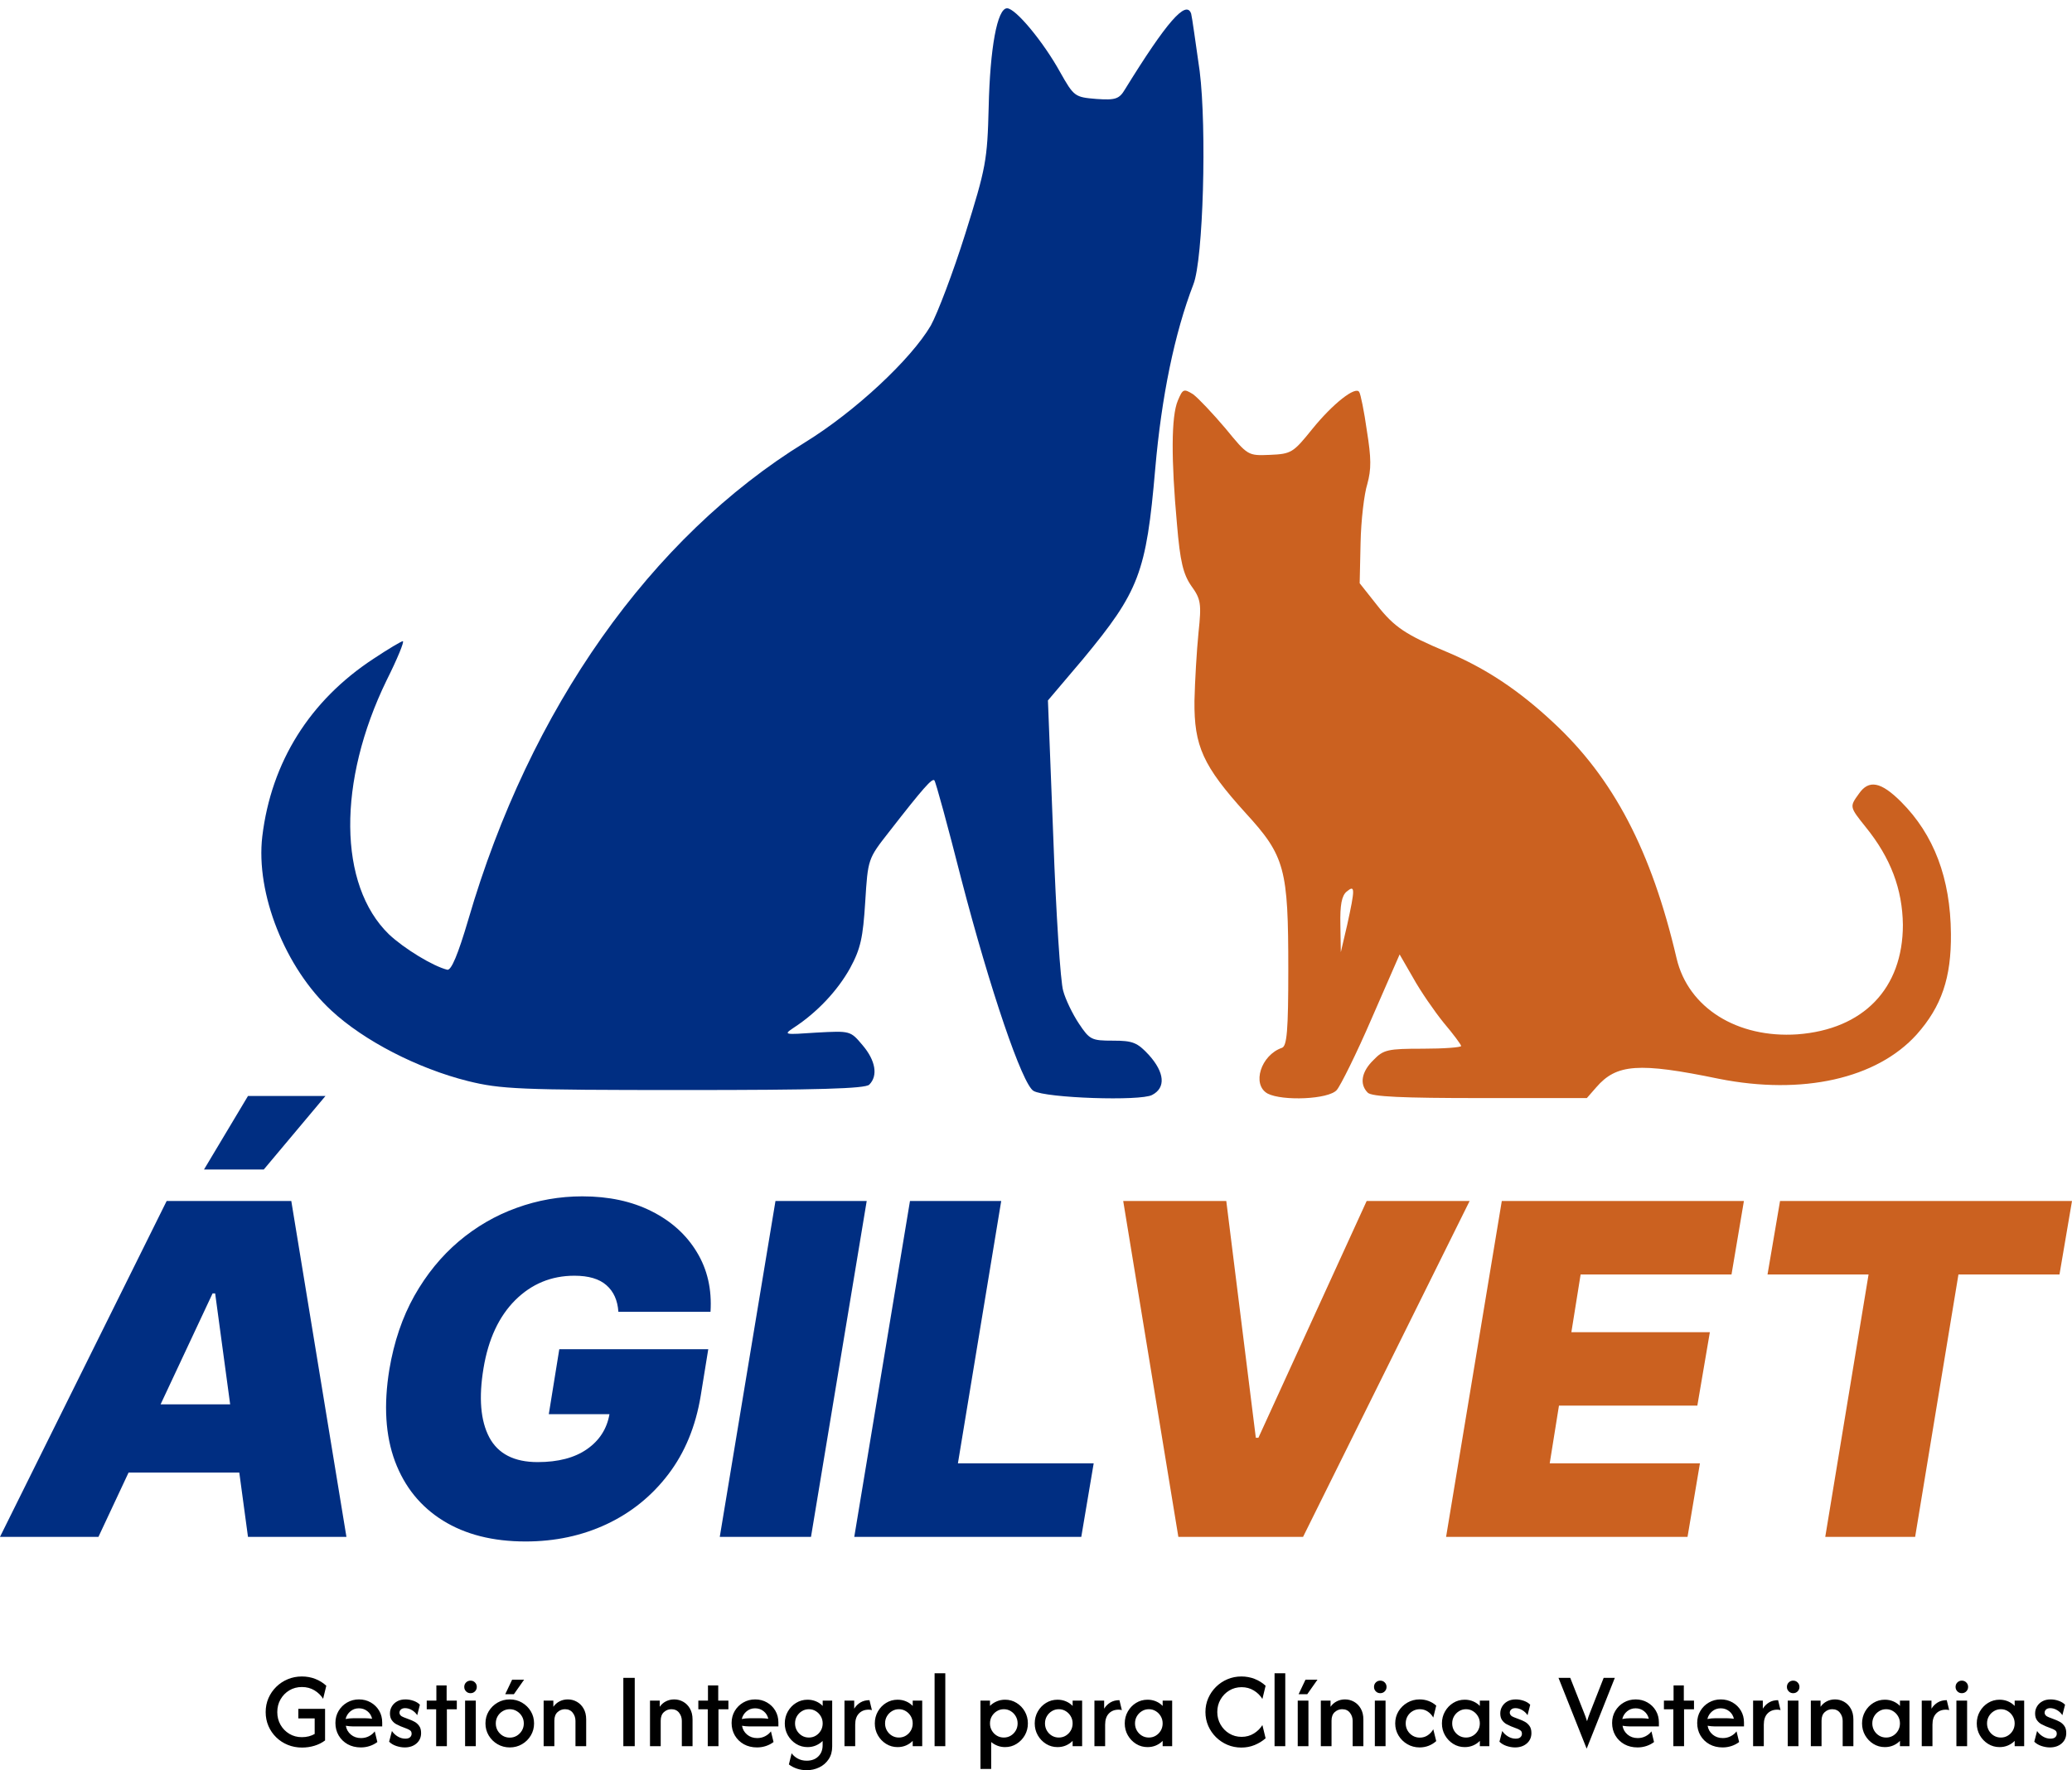 <?xml version="1.0" encoding="utf-8"?>
<svg width="1000" height="854.497" viewBox="0 0 1000 854.497" fill="none" stroke="none" version="1.1" xmlns:xlink="http://www.w3.org/1999/xlink" xmlns="http://www.w3.org/2000/svg">
  <g id="Group" transform="translate(0 4)">
    <g id="Group" transform="translate(126.13 0)">
      <g id="Group#1">
        <path id="Shape" d="M448.749 2.6C449.18 4.117 450.914 16.683 452.864 30.334C456.331 58.067 454.598 121.118 449.831 133.251C440.732 156.868 434.446 187.418 431.413 222.302C427.081 272.569 423.614 281.453 396.531 314.168C396.531 314.168 379.63 334.103 379.63 334.103C379.63 334.103 382.232 400.62 382.232 400.62C383.531 437.022 385.696 470.17 386.998 474.289C388.08 478.404 391.548 485.555 394.581 490.105C399.781 497.904 400.646 498.338 411.048 498.338C420.581 498.338 422.749 499.204 428.38 505.273C435.966 513.723 436.614 521.089 429.897 524.556C424.265 527.589 378.764 526.072 372.696 522.605C367.281 519.572 351.679 473.637 337.813 420.337C331.313 394.771 325.464 373.32 324.813 372.669C323.731 371.587 319.613 376.136 302.928 397.587C292.746 410.587 292.746 410.587 291.446 431.387C290.363 448.505 289.279 453.92 284.079 463.453C278.013 474.289 268.262 484.687 256.996 492.055C251.796 495.522 252.229 495.522 268.046 494.437C284.296 493.572 284.296 493.572 290.146 500.506C296.428 507.871 297.731 515.24 293.395 519.572C291.446 521.523 268.479 522.171 203.912 522.171C124.177 522.171 115.511 521.74 99.694 517.839C75.427 511.773 49.426 498.338 33.826 483.822C11.509 463.239 -2.791 427.272 0.459 399.755C4.793 363.787 23.426 334.103 54.193 313.954C61.343 309.188 67.627 305.504 68.277 305.504C69.143 305.504 65.677 313.954 60.477 324.353C36.643 373.32 37.076 423.153 61.56 446.989C68.927 453.92 82.794 462.371 89.727 464.104C91.677 464.539 94.927 456.739 99.91 439.838C129.594 338.004 187.878 255.452 262.412 209.519C286.679 194.569 313.547 169.435 323.08 153.185C326.33 147.335 333.912 127.401 339.764 108.768C349.731 76.917 350.379 73.451 351.031 47.667C351.679 19.284 355.146 0 359.912 0C364.031 0 377.465 16.25 385.482 30.767C392.196 42.684 392.63 42.901 403.031 43.767C412.347 44.417 414.081 43.767 416.897 39.001C436.831 6.717 446.364 -4.333 448.749 2.6C448.749 2.6 448.749 2.6 448.749 2.6C448.749 2.6 448.749 2.6 448.749 2.6Z" style="fill:#002E82;mix-blend-mode:normal;" />
        <path id="Shape#1" d="M90.028 0.688C90.68 1.555 92.413 10.005 93.713 19.322C95.88 32.755 95.88 37.955 93.93 45.105C92.413 49.872 90.897 62.656 90.68 73.489C90.68 73.489 90.245 92.989 90.245 92.989C90.245 92.989 98.479 103.389 98.479 103.389C106.93 114.224 112.564 117.905 132.279 126.138C150.914 133.941 166.947 144.556 183.631 160.155C212.664 187.024 231.082 222.123 243.214 274.124C248.849 297.959 272.465 312.693 301.498 310.742C333.35 308.358 352.416 288.64 352.416 257.873C352.199 240.758 346.567 225.59 334.432 210.639C326.633 200.889 326.633 200.889 331.182 194.606C335.949 187.675 341.801 188.757 351.551 198.507C367.367 214.324 375.383 235.34 375.6 262.209C375.818 283.443 371.051 297.308 359.133 310.742C339.85 332.193 303.883 340.21 263.583 332.193C224.799 324.174 214.181 325.042 204.431 336.309C204.431 336.309 199.881 341.509 199.881 341.509C199.881 341.509 148.315 341.509 148.315 341.509C111.048 341.509 96.097 340.858 94.147 338.907C90.028 334.792 91.114 328.726 96.963 323.091C101.729 318.108 103.897 317.674 120.798 317.674C130.979 317.674 139.213 317.025 139.213 316.374C139.213 315.726 135.529 310.742 130.762 305.108C126.213 299.476 119.496 289.726 116.029 283.443C116.029 283.443 109.529 272.176 109.529 272.176C109.529 272.176 96.097 302.943 96.097 302.943C88.729 320.058 80.929 335.657 79.196 337.608C75.297 342.157 52.978 343.026 45.83 339.341C38.028 335.009 42.58 320.71 52.761 317.242C55.146 316.374 55.797 308.792 55.797 279.541C55.797 230.791 54.278 224.725 35.212 203.925C14.629 181.175 10.297 171.639 10.511 149.757C10.728 140.224 11.596 125.49 12.461 116.822C13.978 102.739 13.547 100.573 8.994 94.289C5.096 88.656 3.58 82.589 2.063 64.389C-0.756 33.405 -0.756 12.388 2.494 4.805C4.879 -0.828 5.313 -1.045 9.863 1.772C12.461 3.722 19.396 11.088 25.462 18.238C36.297 31.455 36.297 31.455 46.913 31.022C57.314 30.589 58.179 29.939 67.278 18.672C77.245 6.322 88.298 -2.345 90.028 0.688C90.028 0.688 90.028 0.688 90.028 0.688C90.028 0.688 90.028 0.688 90.028 0.688ZM80.932 257.873L81.146 271.091C81.146 271.091 84.179 258.091 84.179 258.091C88.081 240.324 88.081 238.373 83.965 241.84C81.581 243.791 80.715 248.34 80.932 257.873C80.932 257.873 80.932 257.873 80.932 257.873L80.932 257.873Z" style="fill:#CB6120;fill-rule:evenodd;mix-blend-mode:normal;" transform="translate(439.837 184.546)" />
      </g>
    </g>
    <g id="ÁGILVET" transform="translate(0 525.052)">
      <path id="ÁGIL-VET" d="M47.514 212.804L0 212.804L80.441 50.67L140.581 50.67L167.195 212.804L119.682 212.804L115.491 181.781L62.045 181.781L47.514 212.804L47.514 212.804L47.514 212.804ZM77.502 148.854L111.082 148.854L103.844 95.299L102.592 95.299L77.502 148.854L77.502 148.854L77.502 148.854ZM98.456 35.485L119.682 0L157.072 0L127.301 35.485L98.456 35.485L98.456 35.485L98.456 35.485ZM298.446 104.17C298.083 98.655 296.158 94.374 292.676 91.326C289.229 88.278 284.077 86.754 277.219 86.754C266.08 86.754 256.555 90.691 248.645 98.564C240.772 106.438 235.674 117.396 233.352 131.437C230.993 145.661 231.919 156.764 236.128 164.746C240.373 172.728 248.156 176.719 259.476 176.719C269.418 176.719 277.364 174.633 283.315 170.461C289.301 166.288 292.911 160.664 294.146 153.589C294.146 153.589 264.864 153.589 264.864 153.589L269.926 122.24L341.823 122.24C341.823 122.24 338.177 144.717 338.177 144.717C335.745 159.485 330.539 172.112 322.558 182.597C314.573 193.084 304.633 201.121 292.73 206.708C280.865 212.26 267.84 215.035 253.653 215.035C237.905 215.035 224.626 211.679 213.813 204.966C203 198.254 195.272 188.711 190.628 176.339C186.02 163.93 185.113 149.162 187.906 132.036C190.156 118.648 194.184 106.783 199.989 96.442C205.831 86.101 212.961 77.357 221.378 70.209C229.832 63.061 239.157 57.655 249.353 53.99C259.549 50.289 270.107 48.438 281.029 48.438C293.8 48.438 304.94 50.834 314.447 55.623C323.989 60.412 331.281 66.998 336.326 75.379C341.407 83.725 343.601 93.322 342.911 104.17C342.911 104.17 298.446 104.17 298.446 104.17L298.446 104.17C298.446 104.17 298.446 104.17 298.446 104.17ZM418.296 50.67L391.41 212.804L347.379 212.804L374.265 50.67L418.296 50.67L418.296 50.67L418.296 50.67ZM412.294 212.804L439.181 50.67L483.212 50.67L462.312 177.318L527.841 177.318L521.854 212.804L412.294 212.804L412.294 212.804L412.294 212.804Z" style="fill:#002E82;fill-rule:evenodd;mix-blend-mode:normal;" />
      <path id="ÁGIL-VET#1" d="M49.745 0L64.004 114.293L65.256 114.293L117.506 0L167.195 0L86.809 162.134L26.613 162.134L0 0L49.745 0L49.745 0L49.745 0ZM155.832 162.134L182.718 0L299.57 0L293.583 35.485L220.759 35.485L216.298 63.351L283.132 63.351L277.092 98.782L210.311 98.782L205.847 126.648L278.342 126.648L272.355 162.134L155.832 162.134L155.832 162.134L155.832 162.134ZM310.962 35.485L317.005 0L457.912 0L451.873 35.485L403.107 35.485L382.208 162.134L338.828 162.134L359.728 35.485L310.962 35.485L310.962 35.485L310.962 35.485Z" style="fill:#CB6120;fill-rule:evenodd;mix-blend-mode:normal;" transform="translate(542.088 50.67)" />
    </g>
    <path id="Shape" d="M17.531 35.861C15.082 35.861 12.791 35.427 10.66 34.559C8.538 33.691 6.677 32.475 5.079 30.911C3.48 29.347 2.234 27.534 1.341 25.471C0.447 23.4 0 21.157 0 18.742C0 16.319 0.451 14.072 1.353 12.001C2.264 9.921 3.519 8.099 5.117 6.535C6.716 4.971 8.563 3.751 10.66 2.875C12.766 1.989 15.043 1.547 17.492 1.547C19.787 1.547 21.935 1.938 23.937 2.72C25.948 3.502 27.723 4.602 29.261 6.02C29.261 6.02 27.727 12.323 27.727 12.323C26.696 10.665 25.299 9.302 23.538 8.237C21.776 7.171 19.761 6.638 17.492 6.638C15.241 6.638 13.221 7.171 11.434 8.237C9.655 9.302 8.237 10.75 7.18 12.581C6.131 14.411 5.607 16.465 5.607 18.742C5.607 21.011 6.127 23.056 7.167 24.878C8.207 26.7 9.625 28.152 11.421 29.235C13.217 30.309 15.228 30.846 17.453 30.846C18.648 30.846 19.765 30.713 20.805 30.447C21.845 30.172 22.794 29.789 23.654 29.299C23.654 29.299 23.654 21.785 23.654 21.785L15.765 21.785L15.765 17.17L28.668 17.17C28.668 17.17 28.668 32.419 28.668 32.419C27.181 33.545 25.475 34.4 23.55 34.984C21.634 35.568 19.628 35.861 17.531 35.861C17.531 35.861 17.531 35.861 17.531 35.861ZM45.945 35.796C43.547 35.796 41.425 35.285 39.577 34.262C37.738 33.231 36.29 31.822 35.233 30.034C34.185 28.247 33.661 26.232 33.661 23.989C33.661 21.832 34.168 19.898 35.182 18.188C36.196 16.478 37.562 15.124 39.281 14.128C41.008 13.122 42.925 12.62 45.03 12.62C47.127 12.62 49.026 13.109 50.728 14.089C52.429 15.06 53.774 16.383 54.762 18.059C55.75 19.735 56.244 21.638 56.244 23.77C56.244 23.77 56.244 25.664 56.244 25.664C56.244 25.664 42.349 25.664 42.349 25.664C41.739 25.664 41.129 25.634 40.518 25.574C39.908 25.514 39.298 25.437 38.688 25.342C38.98 27.052 39.792 28.47 41.124 29.596C42.456 30.722 44.089 31.285 46.023 31.285C47.415 31.285 48.691 30.984 49.851 30.382C51.011 29.781 51.943 29.003 52.648 28.049C52.648 28.049 53.898 33.193 53.898 33.193C52.824 34.017 51.6 34.657 50.225 35.113C48.858 35.568 47.432 35.796 45.945 35.796C45.945 35.796 45.945 35.796 45.945 35.796ZM38.572 22.081C39.844 21.832 41.103 21.707 42.349 21.707C42.349 21.707 47.956 21.707 47.956 21.707C48.566 21.707 49.15 21.733 49.709 21.785C50.276 21.836 50.831 21.896 51.372 21.965C51.028 20.453 50.268 19.232 49.09 18.304C47.922 17.376 46.555 16.912 44.991 16.912C43.427 16.912 42.057 17.402 40.879 18.381C39.711 19.352 38.941 20.586 38.572 22.081C38.572 22.081 38.572 22.081 38.572 22.081ZM67.1 35.796C65.802 35.796 64.448 35.564 63.039 35.1C61.638 34.627 60.487 33.94 59.584 33.038C59.584 33.038 60.938 27.869 60.938 27.869C61.625 28.917 62.553 29.798 63.722 30.511C64.9 31.216 66.124 31.568 67.396 31.568C68.444 31.568 69.213 31.336 69.703 30.872C70.193 30.408 70.438 29.849 70.438 29.196C70.438 28.431 70.18 27.881 69.665 27.546C69.149 27.203 68.659 26.945 68.195 26.773C68.195 26.773 65.153 25.6 65.153 25.6C64.543 25.351 63.83 25.007 63.013 24.569C62.197 24.131 61.488 23.495 60.886 22.661C60.285 21.828 59.984 20.741 59.984 19.4C59.984 18.18 60.285 17.058 60.886 16.035C61.488 15.004 62.343 14.179 63.452 13.56C64.56 12.933 65.896 12.62 67.46 12.62C68.81 12.62 70.124 12.852 71.405 13.316C72.694 13.78 73.704 14.403 74.434 15.185C74.434 15.185 73.145 20.238 73.145 20.238C72.44 19.163 71.555 18.33 70.49 17.737C69.424 17.135 68.367 16.835 67.319 16.835C66.416 16.835 65.733 17.054 65.269 17.492C64.805 17.93 64.573 18.433 64.573 19C64.573 19.464 64.732 19.885 65.05 20.263C65.368 20.642 65.879 20.964 66.584 21.23C66.584 21.23 69.484 22.339 69.484 22.339C70.172 22.579 70.95 22.932 71.817 23.396C72.685 23.86 73.433 24.521 74.06 25.381C74.696 26.232 75.014 27.392 75.014 28.861C75.014 30.915 74.275 32.587 72.797 33.876C71.319 35.156 69.42 35.796 67.1 35.796C67.1 35.796 67.1 35.796 67.1 35.796ZM82.285 35.203L82.285 17.389L77.735 17.389L77.735 13.2L82.389 13.2L82.389 5.865L87.339 5.865L87.339 13.2L92.25 13.2L92.25 17.389L87.455 17.389L87.455 35.203L82.285 35.203L82.285 35.203ZM96.246 35.203L96.246 13.2L101.415 13.2L101.415 35.203L96.246 35.203L96.246 35.203ZM98.85 9.616C98.016 9.616 97.307 9.324 96.723 8.74C96.138 8.147 95.846 7.433 95.846 6.6C95.846 5.723 96.138 4.997 96.723 4.421C97.307 3.846 98.016 3.558 98.85 3.558C99.726 3.558 100.452 3.854 101.028 4.447C101.604 5.031 101.892 5.749 101.892 6.6C101.892 7.433 101.599 8.147 101.015 8.74C100.431 9.324 99.709 9.616 98.85 9.616C98.85 9.616 98.85 9.616 98.85 9.616ZM117.805 35.796C115.657 35.796 113.689 35.276 111.902 34.236C110.123 33.197 108.705 31.796 107.648 30.034C106.599 28.273 106.075 26.33 106.075 24.208C106.075 22.051 106.599 20.1 107.648 18.355C108.705 16.611 110.123 15.219 111.902 14.179C113.689 13.139 115.657 12.62 117.805 12.62C119.979 12.62 121.952 13.139 123.722 14.179C125.501 15.219 126.915 16.611 127.963 18.355C129.011 20.1 129.535 22.051 129.535 24.208C129.535 26.33 129.011 28.273 127.963 30.034C126.915 31.796 125.501 33.197 123.722 34.236C121.952 35.276 119.979 35.796 117.805 35.796C117.805 35.796 117.805 35.796 117.805 35.796ZM117.805 31.066C119.077 31.066 120.22 30.756 121.234 30.137C122.248 29.51 123.06 28.685 123.67 27.663C124.281 26.631 124.586 25.48 124.586 24.208C124.586 22.936 124.281 21.789 123.67 20.766C123.06 19.735 122.24 18.91 121.209 18.291C120.186 17.664 119.051 17.35 117.805 17.35C116.559 17.35 115.421 17.664 114.39 18.291C113.367 18.91 112.555 19.735 111.953 20.766C111.36 21.789 111.064 22.936 111.064 24.208C111.064 25.48 111.36 26.631 111.953 27.663C112.555 28.685 113.363 29.51 114.377 30.137C115.391 30.756 116.533 31.066 117.805 31.066C117.805 31.066 117.805 31.066 117.805 31.066ZM115.614 10.119L118.953 3.081L124.74 3.081L119.791 10.119L115.614 10.119L115.614 10.119ZM134.156 35.203L134.156 13.2L138.848 13.2C138.848 13.2 138.848 16.177 138.848 16.177C139.656 15.026 140.666 14.145 141.877 13.535C143.089 12.925 144.404 12.62 145.822 12.62C147.386 12.62 148.838 12.998 150.178 13.754C151.528 14.51 152.615 15.61 153.44 17.054C154.273 18.497 154.69 20.246 154.69 22.3C154.69 22.3 154.69 35.203 154.69 35.203L149.521 35.203C149.521 35.203 149.521 22.996 149.521 22.996C149.521 21.501 149.079 20.186 148.193 19.052C147.317 17.918 146.062 17.35 144.43 17.35C143.106 17.35 141.924 17.814 140.885 18.742C139.845 19.671 139.325 21.05 139.325 22.88C139.325 22.88 139.325 35.203 139.325 35.203L134.156 35.203L134.156 35.203ZM172.619 35.203L172.619 2.204L178.123 2.204L178.123 35.203L172.619 35.203L172.619 35.203ZM185.488 35.203L185.488 13.2L190.18 13.2C190.18 13.2 190.18 16.177 190.18 16.177C190.988 15.026 191.997 14.145 193.209 13.535C194.421 12.925 195.736 12.62 197.154 12.62C198.718 12.62 200.17 12.998 201.51 13.754C202.86 14.51 203.947 15.61 204.772 17.054C205.605 18.497 206.022 20.246 206.022 22.3C206.022 22.3 206.022 35.203 206.022 35.203L200.853 35.203C200.853 35.203 200.853 22.996 200.853 22.996C200.853 21.501 200.41 20.186 199.525 19.052C198.649 17.918 197.394 17.35 195.761 17.35C194.438 17.35 193.256 17.814 192.217 18.742C191.177 19.671 190.657 21.05 190.657 22.88C190.657 22.88 190.657 35.203 190.657 35.203L185.488 35.203L185.488 35.203ZM213.365 35.203L213.365 17.389L208.815 17.389L208.815 13.2L213.468 13.2L213.468 5.865L218.418 5.865L218.418 13.2L223.329 13.2L223.329 17.389L218.534 17.389L218.534 35.203L213.365 35.203L213.365 35.203ZM237.156 35.796C234.759 35.796 232.636 35.285 230.788 34.262C228.95 33.231 227.501 31.822 226.444 30.034C225.396 28.247 224.872 26.232 224.872 23.989C224.872 21.832 225.379 19.898 226.393 18.188C227.407 16.478 228.773 15.124 230.492 14.128C232.219 13.122 234.136 12.62 236.241 12.62C238.338 12.62 240.237 13.109 241.939 14.089C243.64 15.06 244.985 16.383 245.973 18.059C246.961 19.735 247.456 21.638 247.456 23.77C247.456 23.77 247.456 25.664 247.456 25.664C247.456 25.664 233.56 25.664 233.56 25.664C232.95 25.664 232.34 25.634 231.729 25.574C231.119 25.514 230.509 25.437 229.899 25.342C230.191 27.052 231.003 28.47 232.335 29.596C233.667 30.722 235.3 31.285 237.234 31.285C238.626 31.285 239.902 30.984 241.062 30.382C242.222 29.781 243.154 29.003 243.859 28.049C243.859 28.049 245.11 33.193 245.11 33.193C244.035 34.017 242.811 34.657 241.436 35.113C240.069 35.568 238.643 35.796 237.156 35.796C237.156 35.796 237.156 35.796 237.156 35.796ZM229.783 22.081C231.055 21.832 232.314 21.707 233.56 21.707C233.56 21.707 239.167 21.707 239.167 21.707C239.777 21.707 240.362 21.733 240.92 21.785C241.487 21.836 242.042 21.896 242.583 21.965C242.239 20.453 241.479 19.232 240.302 18.304C239.133 17.376 237.766 16.912 236.202 16.912C234.638 16.912 233.268 17.402 232.09 18.381C230.922 19.352 230.153 20.586 229.783 22.081C229.783 22.081 229.783 22.081 229.783 22.081ZM261.133 46.792C259.423 46.792 257.834 46.538 256.364 46.031C254.903 45.533 253.623 44.858 252.523 44.007C252.523 44.007 253.838 38.619 253.838 38.619C254.594 39.668 255.595 40.527 256.841 41.197C258.087 41.867 259.505 42.203 261.095 42.203C263.467 42.203 265.344 41.511 266.728 40.127C268.112 38.752 268.803 36.965 268.803 34.765C268.803 34.765 268.803 32.677 268.803 32.677C267.892 33.579 266.814 34.301 265.568 34.843C264.322 35.375 262.977 35.642 261.533 35.642C259.505 35.642 257.657 35.122 255.99 34.082C254.332 33.042 253.008 31.663 252.02 29.944C251.032 28.217 250.538 26.305 250.538 24.208C250.538 22.102 251.032 20.182 252.02 18.446C253.008 16.71 254.332 15.331 255.99 14.308C257.657 13.277 259.505 12.761 261.533 12.761C263.003 12.761 264.36 13.028 265.606 13.56C266.852 14.085 267.927 14.819 268.829 15.765C268.829 15.765 268.829 13.2 268.829 13.2L273.418 13.2C273.418 13.2 273.418 35.345 273.418 35.345C273.418 37.743 272.846 39.796 271.703 41.507C270.569 43.217 269.061 44.523 267.179 45.425C265.297 46.336 263.282 46.792 261.133 46.792C261.133 46.792 261.133 46.792 261.133 46.792ZM262.165 31.027C263.411 31.027 264.532 30.722 265.529 30.112C266.534 29.501 267.334 28.685 267.927 27.663C268.528 26.631 268.829 25.48 268.829 24.208C268.829 22.936 268.528 21.789 267.927 20.766C267.334 19.735 266.534 18.91 265.529 18.291C264.532 17.664 263.411 17.35 262.165 17.35C260.936 17.35 259.814 17.664 258.8 18.291C257.786 18.91 256.979 19.735 256.377 20.766C255.784 21.789 255.488 22.936 255.488 24.208C255.488 25.454 255.784 26.597 256.377 27.637C256.979 28.676 257.782 29.501 258.788 30.112C259.793 30.722 260.919 31.027 262.165 31.027C262.165 31.027 262.165 31.027 262.165 31.027ZM279.352 35.203L279.352 13.2L284.044 13.2C284.044 13.2 284.044 17.093 284.044 17.093C284.834 15.821 285.84 14.819 287.06 14.089C288.28 13.35 289.733 12.98 291.418 12.98C291.418 12.98 292.589 17.789 292.589 17.789C292.125 17.642 291.602 17.57 291.017 17.57C289.058 17.57 287.485 18.192 286.3 19.439C285.114 20.685 284.521 22.468 284.521 24.788C284.521 24.788 284.521 35.203 284.521 35.203L279.352 35.203L279.352 35.203ZM304.982 35.642C302.954 35.642 301.106 35.122 299.438 34.082C297.78 33.042 296.457 31.663 295.469 29.944C294.482 28.217 293.988 26.305 293.988 24.208C293.988 22.102 294.482 20.182 295.469 18.446C296.457 16.71 297.78 15.331 299.438 14.308C301.106 13.277 302.954 12.761 304.982 12.761C306.452 12.761 307.81 13.028 309.056 13.56C310.302 14.085 311.375 14.819 312.277 15.765C312.277 15.765 312.277 13.2 312.277 13.2L316.867 13.2L316.867 35.203L312.277 35.203C312.277 35.203 312.277 32.638 312.277 32.638C311.375 33.566 310.302 34.301 309.056 34.843C307.81 35.375 306.452 35.642 304.982 35.642C304.982 35.642 304.982 35.642 304.982 35.642ZM305.612 31.027C306.86 31.027 307.982 30.722 308.977 30.112C309.982 29.501 310.782 28.685 311.376 27.663C311.977 26.631 312.277 25.48 312.277 24.208C312.277 22.936 311.977 21.789 311.376 20.766C310.782 19.735 309.982 18.91 308.977 18.291C307.982 17.664 306.86 17.35 305.612 17.35C304.384 17.35 303.263 17.664 302.248 18.291C301.235 18.91 300.427 19.735 299.825 20.766C299.233 21.789 298.936 22.936 298.936 24.208C298.936 25.454 299.233 26.597 299.825 27.637C300.427 28.676 301.231 29.501 302.236 30.112C303.241 30.722 304.367 31.027 305.612 31.027C305.612 31.027 305.612 31.027 305.612 31.027ZM322.839 35.203L322.839 0L328.008 0L328.008 35.203L322.839 35.203L322.839 35.203ZM344.982 46.199L344.982 13.2L349.573 13.2C349.573 13.2 349.573 15.739 349.573 15.739C350.5 14.811 351.587 14.085 352.835 13.56C354.08 13.028 355.425 12.761 356.868 12.761C358.896 12.761 360.739 13.277 362.397 14.308C364.065 15.331 365.393 16.71 366.38 18.446C367.37 20.182 367.865 22.102 367.865 24.208C367.865 26.305 367.37 28.217 366.38 29.944C365.393 31.663 364.065 33.042 362.397 34.082C360.739 35.122 358.896 35.642 356.868 35.642C355.57 35.642 354.353 35.422 353.219 34.984C352.085 34.546 351.062 33.949 350.151 33.193C350.151 33.193 350.151 46.199 350.151 46.199L344.982 46.199L344.982 46.199ZM356.249 31.027C357.495 31.027 358.616 30.722 359.614 30.112C360.619 29.501 361.417 28.685 362.01 27.663C362.612 26.631 362.913 25.48 362.913 24.208C362.913 22.936 362.612 21.789 362.01 20.766C361.417 19.735 360.619 18.91 359.614 18.291C358.616 17.664 357.495 17.35 356.249 17.35C355.021 17.35 353.9 17.664 352.885 18.291C351.872 18.91 351.064 19.735 350.462 20.766C349.869 21.789 349.573 22.936 349.573 24.208C349.573 25.454 349.869 26.597 350.462 27.637C351.064 28.676 351.868 29.501 352.873 30.112C353.878 30.722 355.003 31.027 356.249 31.027C356.249 31.027 356.249 31.027 356.249 31.027ZM382.164 35.642C380.135 35.642 378.287 35.122 376.62 34.082C374.962 33.042 373.638 31.663 372.649 29.944C371.661 28.217 371.168 26.305 371.168 24.208C371.168 22.102 371.661 20.182 372.649 18.446C373.638 16.71 374.962 15.331 376.62 14.308C378.287 13.277 380.135 12.761 382.164 12.761C383.633 12.761 384.99 13.028 386.236 13.56C387.481 14.085 388.556 14.819 389.459 15.765C389.459 15.765 389.459 13.2 389.459 13.2L394.047 13.2L394.047 35.203L389.459 35.203C389.459 35.203 389.459 32.638 389.459 32.638C388.556 33.566 387.481 34.301 386.236 34.843C384.99 35.375 383.633 35.642 382.164 35.642C382.164 35.642 382.164 35.642 382.164 35.642ZM382.795 31.027C384.041 31.027 385.162 30.722 386.159 30.112C387.165 29.501 387.963 28.685 388.556 27.663C389.158 26.631 389.459 25.48 389.459 24.208C389.459 22.936 389.158 21.789 388.556 20.766C387.963 19.735 387.165 18.91 386.159 18.291C385.162 17.664 384.041 17.35 382.795 17.35C381.565 17.35 380.443 17.664 379.431 18.291C378.416 18.91 377.608 19.735 377.008 20.766C376.415 21.789 376.119 22.936 376.119 24.208C376.119 25.454 376.415 26.597 377.008 27.637C377.608 28.676 378.411 29.501 379.416 30.112C380.423 30.722 381.549 31.027 382.795 31.027C382.795 31.027 382.795 31.027 382.795 31.027ZM399.981 35.203L399.981 13.2L404.674 13.2C404.674 13.2 404.674 17.093 404.674 17.093C405.464 15.821 406.469 14.819 407.689 14.089C408.91 13.35 410.363 12.98 412.048 12.98C412.048 12.98 413.219 17.789 413.219 17.789C412.755 17.642 412.231 17.57 411.646 17.57C409.687 17.57 408.115 18.192 406.93 19.439C405.743 20.685 405.149 22.468 405.149 24.788C405.149 24.788 405.149 35.203 405.149 35.203L399.981 35.203L399.981 35.203ZM425.612 35.642C423.584 35.642 421.736 35.122 420.068 34.082C418.409 33.042 417.087 31.663 416.099 29.944C415.11 28.217 414.615 26.305 414.615 24.208C414.615 22.102 415.11 20.182 416.099 18.446C417.087 16.71 418.409 15.331 420.068 14.308C421.736 13.277 423.584 12.761 425.612 12.761C427.08 12.761 428.438 13.028 429.686 13.56C430.932 14.085 432.005 14.819 432.907 15.765C432.907 15.765 432.907 13.2 432.907 13.2L437.497 13.2L437.497 35.203L432.907 35.203C432.907 35.203 432.907 32.638 432.907 32.638C432.005 33.566 430.932 34.301 429.686 34.843C428.438 35.375 427.08 35.642 425.612 35.642C425.612 35.642 425.612 35.642 425.612 35.642ZM426.242 31.027C427.49 31.027 428.611 30.722 429.607 30.112C430.614 29.501 431.414 28.685 432.006 27.663C432.606 26.631 432.907 25.48 432.907 24.208C432.907 22.936 432.606 21.789 432.006 20.766C431.414 19.735 430.614 18.91 429.607 18.291C428.611 17.664 427.49 17.35 426.242 17.35C425.014 17.35 423.893 17.664 422.878 18.291C421.865 18.91 421.057 19.735 420.455 20.766C419.862 21.789 419.566 22.936 419.566 24.208C419.566 25.454 419.862 26.597 420.455 27.637C421.057 28.676 421.861 29.501 422.866 30.112C423.871 30.722 424.997 31.027 426.242 31.027C426.242 31.027 426.242 31.027 426.242 31.027ZM470.904 35.861C468.506 35.861 466.26 35.418 464.163 34.533C462.075 33.639 460.236 32.41 458.646 30.846C457.064 29.274 455.817 27.452 454.906 25.381C454.004 23.301 453.554 21.076 453.554 18.704C453.554 16.332 454.004 14.111 454.906 12.039C455.817 9.96 457.064 8.138 458.646 6.574C460.236 5.001 462.075 3.773 464.163 2.887C466.26 1.994 468.506 1.547 470.904 1.547C473.172 1.547 475.304 1.938 477.298 2.72C479.291 3.502 481.057 4.602 482.596 6.02C482.596 6.02 481.047 12.4 481.047 12.4C480.026 10.733 478.648 9.371 476.911 8.314C475.175 7.249 473.206 6.716 471.007 6.716C468.807 6.716 466.822 7.253 465.052 8.327C463.282 9.401 461.877 10.845 460.837 12.658C459.797 14.463 459.276 16.478 459.276 18.704C459.276 20.904 459.797 22.915 460.837 24.736C461.877 26.558 463.282 28.006 465.052 29.08C466.822 30.154 468.807 30.692 471.007 30.692C473.206 30.692 475.175 30.154 476.911 29.08C478.648 28.006 480.026 26.648 481.047 25.007C481.047 25.007 482.596 31.388 482.596 31.388C481.031 32.754 479.257 33.841 477.272 34.649C475.295 35.457 473.172 35.861 470.904 35.861C470.904 35.861 470.904 35.861 470.904 35.861ZM486.917 35.203L486.917 0L492.088 0L492.088 35.203L486.917 35.203L486.917 35.203ZM498.101 35.203L498.101 13.2L503.269 13.2L503.269 35.203L498.101 35.203L498.101 35.203ZM498.515 10.119L501.853 3.081L507.64 3.081L502.689 10.119L498.515 10.119L498.515 10.119ZM509.244 35.203L509.244 13.2L513.938 13.2C513.938 13.2 513.938 16.177 513.938 16.177C514.745 15.026 515.755 14.145 516.968 13.535C518.178 12.925 519.492 12.62 520.91 12.62C522.474 12.62 523.927 12.998 525.269 13.754C526.618 14.51 527.704 15.61 528.528 17.054C529.363 18.497 529.78 20.246 529.78 22.3C529.78 22.3 529.78 35.203 529.78 35.203L524.612 35.203C524.612 35.203 524.612 22.996 524.612 22.996C524.612 21.501 524.169 20.186 523.283 19.052C522.407 17.918 521.152 17.35 519.52 17.35C518.196 17.35 517.014 17.814 515.973 18.742C514.933 19.671 514.413 21.05 514.413 22.88C514.413 22.88 514.413 35.203 514.413 35.203L509.244 35.203L509.244 35.203ZM535.315 35.203L535.315 13.2L540.486 13.2L540.486 35.203L535.315 35.203L535.315 35.203ZM537.92 9.616C537.087 9.616 536.378 9.324 535.793 8.74C535.208 8.147 534.916 7.433 534.916 6.6C534.916 5.723 535.208 4.997 535.793 4.421C536.378 3.846 537.087 3.558 537.92 3.558C538.796 3.558 539.522 3.854 540.099 4.447C540.674 5.031 540.962 5.749 540.962 6.6C540.962 7.433 540.669 8.147 540.085 8.74C539.502 9.324 538.78 9.616 537.92 9.616C537.92 9.616 537.92 9.616 537.92 9.616ZM556.916 35.796C554.766 35.796 552.798 35.276 551.011 34.236C549.224 33.197 547.797 31.796 546.731 30.034C545.673 28.273 545.144 26.33 545.144 24.208C545.144 22.051 545.673 20.1 546.731 18.355C547.797 16.611 549.224 15.219 551.011 14.179C552.798 13.139 554.766 12.62 556.916 12.62C558.48 12.62 559.945 12.882 561.31 13.406C562.684 13.93 563.896 14.669 564.944 15.623C564.944 15.623 563.515 21.385 563.515 21.385C562.905 20.259 562.037 19.305 560.911 18.523C559.784 17.741 558.491 17.35 557.03 17.35C555.759 17.35 554.603 17.655 553.563 18.265C552.523 18.876 551.702 19.701 551.102 20.74C550.509 21.78 550.213 22.936 550.213 24.208C550.213 25.454 550.509 26.597 551.102 27.637C551.702 28.676 552.523 29.51 553.563 30.137C554.603 30.756 555.759 31.066 557.03 31.066C558.491 31.066 559.784 30.675 560.911 29.893C562.037 29.111 562.905 28.157 563.515 27.031C563.515 27.031 564.944 32.741 564.944 32.741C563.896 33.695 562.684 34.443 561.31 34.984C559.945 35.525 558.48 35.796 556.916 35.796C556.916 35.796 556.916 35.796 556.916 35.796ZM578.692 35.642C576.662 35.642 574.814 35.122 573.148 34.082C571.49 33.042 570.166 31.663 569.177 29.944C568.189 28.217 567.695 26.305 567.695 24.208C567.695 22.102 568.189 20.182 569.177 18.446C570.166 16.71 571.49 15.331 573.148 14.308C574.814 13.277 576.662 12.761 578.692 12.761C580.161 12.761 581.518 13.028 582.763 13.56C584.009 14.085 585.083 14.819 585.987 15.765C585.987 15.765 585.987 13.2 585.987 13.2L590.575 13.2L590.575 35.203L585.987 35.203C585.987 35.203 585.987 32.638 585.987 32.638C585.083 33.566 584.009 34.301 582.763 34.843C581.518 35.375 580.161 35.642 578.692 35.642C578.692 35.642 578.692 35.642 578.692 35.642ZM579.323 31.027C580.568 31.027 581.69 30.722 582.687 30.112C583.692 29.501 584.491 28.685 585.083 27.663C585.686 26.631 585.987 25.48 585.987 24.208C585.987 22.936 585.686 21.789 585.083 20.766C584.491 19.735 583.692 18.91 582.687 18.291C581.69 17.664 580.568 17.35 579.323 17.35C578.093 17.35 576.971 17.664 575.958 18.291C574.943 18.91 574.136 19.735 573.535 20.766C572.943 21.789 572.647 22.936 572.647 24.208C572.647 25.454 572.943 26.597 573.535 27.637C574.136 28.676 574.938 29.501 575.943 30.112C576.951 30.722 578.077 31.027 579.323 31.027C579.323 31.027 579.323 31.027 579.323 31.027ZM602.967 35.796C601.669 35.796 600.316 35.564 598.908 35.1C597.506 34.627 596.354 33.94 595.453 33.038C595.453 33.038 596.805 27.869 596.805 27.869C597.493 28.917 598.422 29.798 599.591 30.511C600.769 31.216 601.993 31.568 603.264 31.568C604.312 31.568 605.081 31.336 605.572 30.872C606.061 30.408 606.305 29.849 606.305 29.196C606.305 28.431 606.047 27.881 605.531 27.546C605.017 27.203 604.527 26.945 604.062 26.773C604.062 26.773 601.02 25.6 601.02 25.6C600.41 25.351 599.697 25.007 598.881 24.569C598.064 24.131 597.355 23.495 596.755 22.661C596.153 21.828 595.851 20.741 595.851 19.4C595.851 18.18 596.153 17.058 596.755 16.035C597.355 15.004 598.21 14.179 599.319 13.56C600.427 12.933 601.764 12.62 603.328 12.62C604.678 12.62 605.993 12.852 607.273 13.316C608.562 13.78 609.571 14.403 610.301 15.185C610.301 15.185 609.013 20.238 609.013 20.238C608.309 19.163 607.424 18.33 606.358 17.737C605.293 17.135 604.236 16.835 603.188 16.835C602.284 16.835 601.601 17.054 601.137 17.492C600.674 17.93 600.442 18.433 600.442 19C600.442 19.464 600.6 19.885 600.917 20.263C601.236 20.642 601.747 20.964 602.451 21.23C602.451 21.23 605.352 22.339 605.352 22.339C606.039 22.579 606.816 22.932 607.684 23.396C608.552 23.86 609.3 24.521 609.928 25.381C610.564 26.232 610.881 27.392 610.881 28.861C610.881 30.915 610.142 32.587 608.664 33.876C607.185 35.156 605.287 35.796 602.967 35.796C602.967 35.796 602.967 35.796 602.967 35.796ZM637.507 36.299L623.946 2.204L629.616 2.204C629.616 2.204 636.216 18.923 636.216 18.923C636.492 19.61 636.75 20.276 636.99 20.921C637.239 21.565 637.484 22.304 637.727 23.138C637.949 22.33 638.181 21.608 638.422 20.972C638.67 20.336 638.927 19.653 639.193 18.923C639.193 18.923 645.755 2.204 645.755 2.204L651.143 2.204L637.583 36.299L637.507 36.299L637.507 36.299ZM662.111 35.796C659.713 35.796 657.59 35.285 655.742 34.262C653.904 33.231 652.456 31.822 651.398 30.034C650.35 28.247 649.826 26.232 649.826 23.989C649.826 21.832 650.334 19.898 651.349 18.188C652.361 16.478 653.727 15.124 655.446 14.128C657.173 13.122 659.089 12.62 661.195 12.62C663.292 12.62 665.19 13.109 666.892 14.089C668.593 15.06 669.938 16.383 670.928 18.059C671.915 19.735 672.409 21.638 672.409 23.77C672.409 23.77 672.409 25.664 672.409 25.664C672.409 25.664 658.514 25.664 658.514 25.664C657.904 25.664 657.294 25.634 656.684 25.574C656.074 25.514 655.464 25.437 654.854 25.342C655.145 27.052 655.957 28.47 657.288 29.596C658.622 30.722 660.255 31.285 662.187 31.285C663.579 31.285 664.856 30.984 666.018 30.382C667.177 29.781 668.109 29.003 668.813 28.049C668.813 28.049 670.063 33.193 670.063 33.193C668.989 34.017 667.765 34.657 666.39 35.113C665.023 35.568 663.597 35.796 662.111 35.796C662.111 35.796 662.111 35.796 662.111 35.796ZM654.736 22.081C656.009 21.832 657.269 21.707 658.514 21.707C658.514 21.707 664.123 21.707 664.123 21.707C664.733 21.707 665.317 21.733 665.874 21.785C666.441 21.836 666.995 21.896 667.537 21.965C667.193 20.453 666.432 19.232 665.255 18.304C664.088 17.376 662.722 16.912 661.157 16.912C659.593 16.912 658.222 17.402 657.045 18.381C655.875 19.352 655.106 20.586 654.736 22.081C654.736 22.081 654.736 22.081 654.736 22.081ZM679.384 35.203L679.384 17.389L674.835 17.389L674.835 13.2L679.487 13.2L679.487 5.865L684.438 5.865L684.438 13.2L689.349 13.2L689.349 17.389L684.553 17.389L684.553 35.203L679.384 35.203L679.384 35.203ZM703.176 35.796C700.779 35.796 698.656 35.285 696.808 34.262C694.97 33.231 693.522 31.822 692.464 30.034C691.416 28.247 690.892 26.232 690.892 23.989C690.892 21.832 691.399 19.898 692.414 18.188C693.427 16.478 694.793 15.124 696.512 14.128C698.238 13.122 700.155 12.62 702.261 12.62C704.357 12.62 706.256 13.109 707.957 14.089C709.659 15.06 711.004 16.383 711.993 18.059C712.981 19.735 713.475 21.638 713.475 23.77C713.475 23.77 713.475 25.664 713.475 25.664C713.475 25.664 699.58 25.664 699.58 25.664C698.97 25.664 698.36 25.634 697.75 25.574C697.139 25.514 696.529 25.437 695.919 25.342C696.211 27.052 697.022 28.47 698.354 29.596C699.687 30.722 701.32 31.285 703.252 31.285C704.645 31.285 705.922 30.984 707.083 30.382C708.243 29.781 709.174 29.003 709.879 28.049C709.879 28.049 711.128 33.193 711.128 33.193C710.055 34.017 708.83 34.657 707.456 35.113C706.089 35.568 704.662 35.796 703.176 35.796C703.176 35.796 703.176 35.796 703.176 35.796ZM695.802 22.081C697.075 21.832 698.334 21.707 699.58 21.707C699.58 21.707 705.188 21.707 705.188 21.707C705.798 21.707 706.382 21.733 706.939 21.785C707.507 21.836 708.061 21.896 708.603 21.965C708.258 20.453 707.498 19.232 706.32 18.304C705.153 17.376 703.787 16.912 702.223 16.912C700.658 16.912 699.288 17.402 698.11 18.381C696.941 19.352 696.172 20.586 695.802 22.081C695.802 22.081 695.802 22.081 695.802 22.081ZM717.872 35.203L717.872 13.2L722.565 13.2C722.565 13.2 722.565 17.093 722.565 17.093C723.355 15.821 724.36 14.819 725.58 14.089C726.8 13.35 728.253 12.98 729.939 12.98C729.939 12.98 731.109 17.789 731.109 17.789C730.646 17.642 730.122 17.57 729.537 17.57C727.578 17.57 726.006 18.192 724.82 19.439C723.634 20.685 723.04 22.468 723.04 24.788C723.04 24.788 723.04 35.203 723.04 35.203L717.872 35.203L717.872 35.203ZM734.594 35.203L734.594 13.2L739.762 13.2L739.762 35.203L734.594 35.203L734.594 35.203ZM737.199 9.616C736.364 9.616 735.655 9.324 735.072 8.74C734.488 8.147 734.195 7.433 734.195 6.6C734.195 5.723 734.488 4.997 735.072 4.421C735.655 3.846 736.364 3.558 737.199 3.558C738.075 3.558 738.8 3.854 739.375 4.447C739.952 5.031 740.241 5.749 740.241 6.6C740.241 7.433 739.948 8.147 739.364 8.74C738.779 9.324 738.057 9.616 737.199 9.616C737.199 9.616 737.199 9.616 737.199 9.616ZM745.737 35.203L745.737 13.2L750.431 13.2C750.431 13.2 750.431 16.177 750.431 16.177C751.238 15.026 752.248 14.145 753.461 13.535C754.671 12.925 755.985 12.62 757.403 12.62C758.967 12.62 760.42 12.998 761.762 13.754C763.111 14.51 764.197 15.61 765.021 17.054C765.856 18.497 766.273 20.246 766.273 22.3C766.273 22.3 766.273 35.203 766.273 35.203L761.105 35.203C761.105 35.203 761.105 22.996 761.105 22.996C761.105 21.501 760.662 20.186 759.776 19.052C758.9 17.918 757.646 17.35 756.013 17.35C754.689 17.35 753.507 17.814 752.466 18.742C751.426 19.671 750.906 21.05 750.906 22.88C750.906 22.88 750.906 35.203 750.906 35.203L745.737 35.203L745.737 35.203ZM781.453 35.642C779.423 35.642 777.575 35.122 775.909 34.082C774.251 33.042 772.927 31.663 771.937 29.944C770.95 28.217 770.456 26.305 770.456 24.208C770.456 22.102 770.95 20.182 771.937 18.446C772.927 16.71 774.251 15.331 775.909 14.308C777.575 13.277 779.423 12.761 781.453 12.761C782.921 12.761 784.278 13.028 785.524 13.56C786.77 14.085 787.844 14.819 788.748 15.765C788.748 15.765 788.748 13.2 788.748 13.2L793.335 13.2L793.335 35.203L788.748 35.203C788.748 35.203 788.748 32.638 788.748 32.638C787.844 33.566 786.77 34.301 785.524 34.843C784.278 35.375 782.921 35.642 781.453 35.642C781.453 35.642 781.453 35.642 781.453 35.642ZM782.083 31.027C783.329 31.027 784.451 30.722 785.448 30.112C786.453 29.501 787.252 28.685 787.844 27.663C788.447 26.631 788.748 25.48 788.748 24.208C788.748 22.936 788.447 21.789 787.844 20.766C787.252 19.735 786.453 18.91 785.448 18.291C784.451 17.664 783.329 17.35 782.083 17.35C780.853 17.35 779.732 17.664 778.719 18.291C777.704 18.91 776.896 19.735 776.296 20.766C775.702 21.789 775.404 22.936 775.404 24.208C775.404 25.454 775.702 26.597 776.296 27.637C776.896 28.676 777.7 29.501 778.707 30.112C779.712 30.722 780.838 31.027 782.083 31.027C782.083 31.027 782.083 31.027 782.083 31.027ZM799.269 35.203L799.269 13.2L803.963 13.2C803.963 13.2 803.963 17.093 803.963 17.093C804.752 15.821 805.758 14.819 806.978 14.089C808.198 13.35 809.651 12.98 811.337 12.98C811.337 12.98 812.507 17.789 812.507 17.789C812.044 17.642 811.519 17.57 810.935 17.57C808.975 17.57 807.403 18.192 806.218 19.439C805.031 20.685 804.438 22.468 804.438 24.788C804.438 24.788 804.438 35.203 804.438 35.203L799.269 35.203L799.269 35.203ZM815.992 35.203L815.992 13.2L821.16 13.2L821.16 35.203L815.992 35.203L815.992 35.203ZM818.596 9.616C817.761 9.616 817.053 9.324 816.47 8.74C815.885 8.147 815.593 7.433 815.593 6.6C815.593 5.723 815.885 4.997 816.47 4.421C817.053 3.846 817.761 3.558 818.596 3.558C819.473 3.558 820.198 3.854 820.773 4.447C821.35 5.031 821.638 5.749 821.638 6.6C821.638 7.433 821.346 8.147 820.761 8.74C820.177 9.324 819.455 9.616 818.596 9.616C818.596 9.616 818.596 9.616 818.596 9.616ZM836.818 35.642C834.788 35.642 832.94 35.122 831.274 34.082C829.616 33.042 828.292 31.663 827.302 29.944C826.315 28.217 825.821 26.305 825.821 24.208C825.821 22.102 826.315 20.182 827.302 18.446C828.292 16.71 829.616 15.331 831.274 14.308C832.94 13.277 834.788 12.761 836.818 12.761C838.286 12.761 839.643 13.028 840.889 13.56C842.135 14.085 843.209 14.819 844.113 15.765C844.113 15.765 844.113 13.2 844.113 13.2L848.7 13.2L848.7 35.203L844.113 35.203C844.113 35.203 844.113 32.638 844.113 32.638C843.209 33.566 842.135 34.301 840.889 34.843C839.643 35.375 838.286 35.642 836.818 35.642C836.818 35.642 836.818 35.642 836.818 35.642ZM837.448 31.027C838.694 31.027 839.816 30.722 840.813 30.112C841.818 29.501 842.617 28.685 843.209 27.663C843.812 26.631 844.113 25.48 844.113 24.208C844.113 22.936 843.812 21.789 843.209 20.766C842.617 19.735 841.818 18.91 840.813 18.291C839.816 17.664 838.694 17.35 837.448 17.35C836.218 17.35 835.097 17.664 834.084 18.291C833.069 18.91 832.262 19.735 831.661 20.766C831.069 21.789 830.772 22.936 830.772 24.208C830.772 25.454 831.069 26.597 831.661 27.637C832.262 28.676 833.064 29.501 834.069 30.112C835.076 30.722 836.203 31.027 837.448 31.027C837.448 31.027 837.448 31.027 837.448 31.027ZM861.093 35.796C859.795 35.796 858.442 35.564 857.034 35.1C855.632 34.627 854.48 33.94 853.578 33.038C853.578 33.038 854.931 27.869 854.931 27.869C855.619 28.917 856.548 29.798 857.717 30.511C858.894 31.216 860.119 31.568 861.39 31.568C862.438 31.568 863.207 31.336 863.698 30.872C864.187 30.408 864.431 29.849 864.431 29.196C864.431 28.431 864.173 27.881 863.657 27.546C863.143 27.203 862.653 26.945 862.188 26.773C862.188 26.773 859.146 25.6 859.146 25.6C858.536 25.351 857.823 25.007 857.007 24.569C856.19 24.131 855.481 23.495 854.881 22.661C854.278 21.828 853.977 20.741 853.977 19.4C853.977 18.18 854.278 17.058 854.881 16.035C855.481 15.004 856.336 14.179 857.444 13.56C858.553 12.933 859.89 12.62 861.454 12.62C862.803 12.62 864.119 12.852 865.399 13.316C866.688 13.78 867.697 14.403 868.427 15.185C868.427 15.185 867.139 20.238 867.139 20.238C866.435 19.163 865.55 18.33 864.484 17.737C863.418 17.135 862.362 16.835 861.313 16.835C860.41 16.835 859.726 17.054 859.263 17.492C858.8 17.93 858.568 18.433 858.568 19C858.568 19.464 858.726 19.885 859.043 20.263C859.362 20.642 859.873 20.964 860.577 21.23C860.577 21.23 863.478 22.339 863.478 22.339C864.164 22.579 864.942 22.932 865.81 23.396C866.678 23.86 867.426 24.521 868.054 25.381C868.689 26.232 869.007 27.392 869.007 28.861C869.007 30.915 868.268 32.587 866.79 33.876C865.311 35.156 863.413 35.796 861.093 35.796C861.093 35.796 861.093 35.796 861.093 35.796Z" style="fill:#000000;mix-blend-mode:normal;" transform="translate(128.218 803.706)" />
  </g>
</svg>